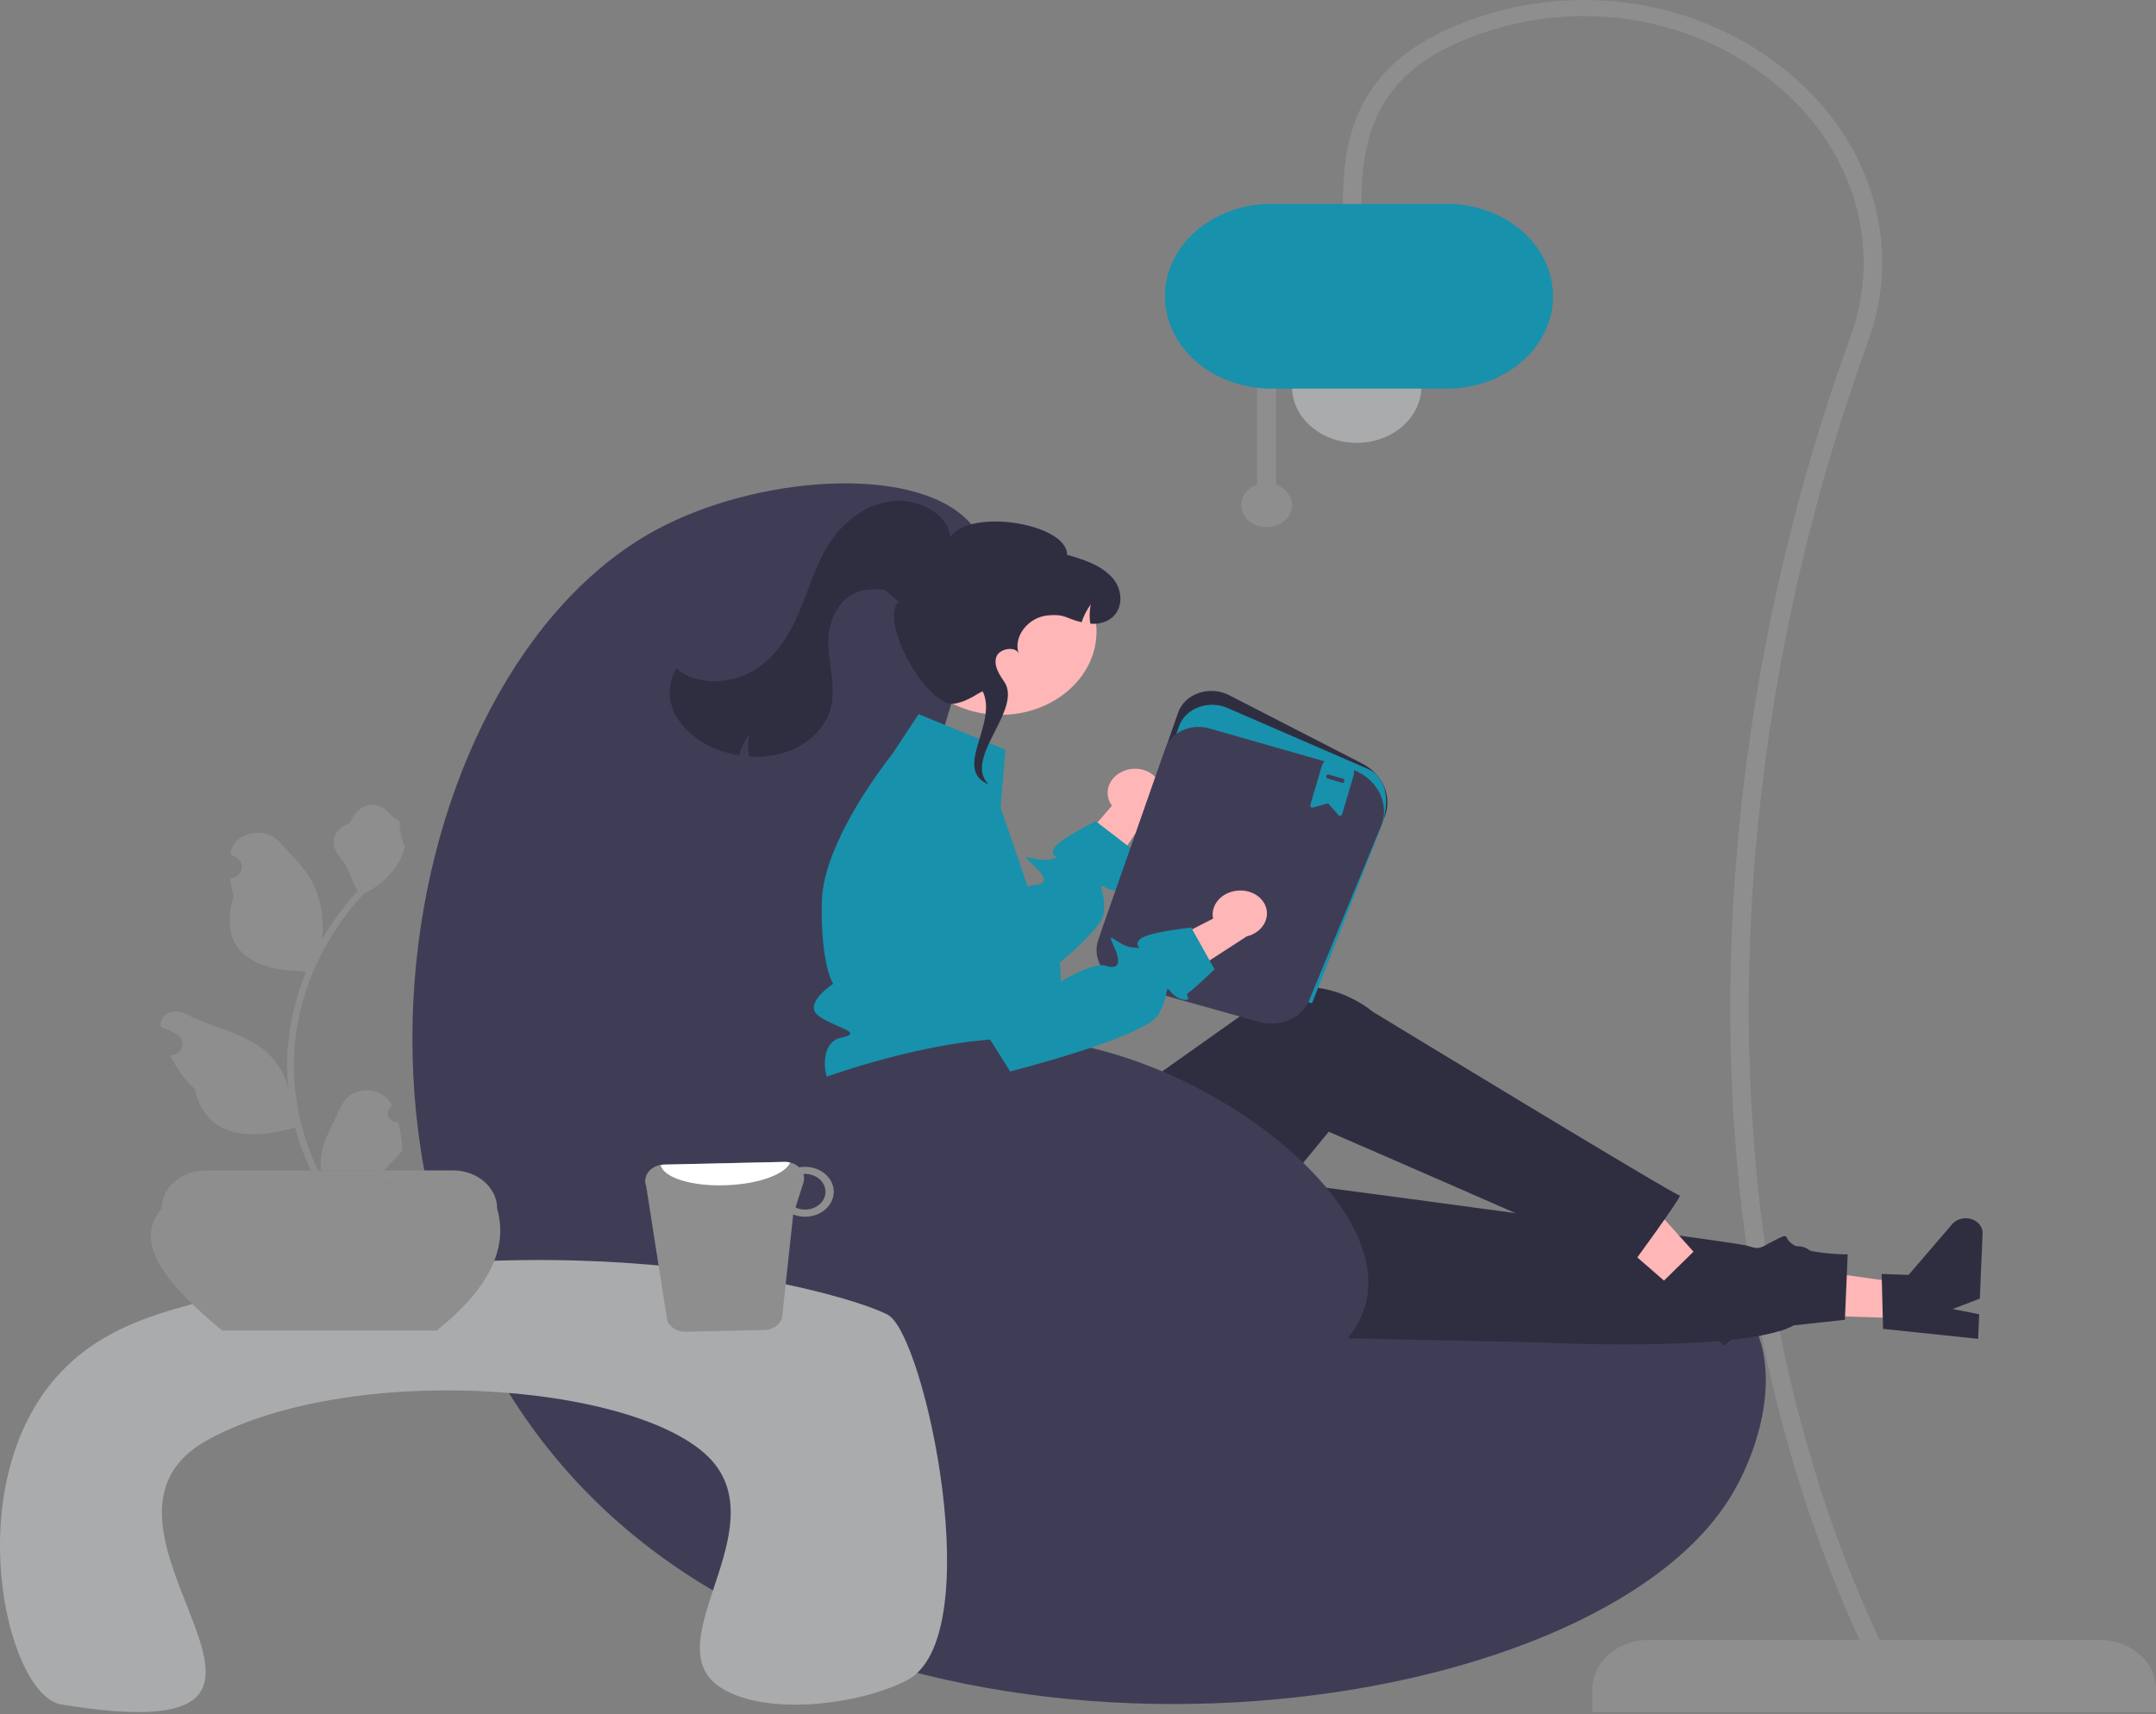 <svg width="650" height="517" viewBox="0 0 650 517" fill="none" xmlns="http://www.w3.org/2000/svg">
<rect x="0" y="0" width="650" height="517" fill="#808080" stroke="none"/>
<path d="M409.019 133.549C419.789 133.549 428.52 125.956 428.52 116.59C428.52 107.224 419.789 99.631 409.019 99.631C398.248 99.631 389.517 107.224 389.517 116.59C389.517 125.956 398.248 133.549 409.019 133.549Z" fill="#AAABAC"/>
<path d="M378.985 146.154V114.021H384.73V146.154C386.378 146.734 387.743 147.794 388.591 149.153C389.439 150.512 389.717 152.085 389.377 153.603C389.038 155.12 388.102 156.488 386.73 157.471C385.358 158.454 383.635 158.992 381.858 158.992C380.08 158.992 378.357 158.454 376.985 157.471C375.613 156.488 374.677 155.12 374.338 153.603C373.998 152.085 374.276 150.512 375.124 149.153C375.972 147.794 377.337 146.734 378.985 146.154Z" fill="#8E8E8E"/>
<path d="M351.211 89.335C351.221 81.948 354.599 74.866 360.605 69.643C366.612 64.42 374.755 61.482 383.249 61.474H404.841H410.413H436.181C444.678 61.474 452.827 64.409 458.836 69.634C464.844 74.859 468.219 81.945 468.219 89.335C468.219 96.724 464.844 103.81 458.836 109.035C452.827 114.26 444.678 117.196 436.181 117.196H383.249C374.755 117.187 366.612 114.249 360.605 109.026C354.599 103.803 351.221 96.721 351.211 89.335Z" fill="#1891AC"/>
<path d="M276.632 261.868C281.946 202.739 309.119 174.567 291.72 156.9C275.053 139.977 228.107 143.472 197.958 159.711C116.637 203.511 86.845 378.079 191.491 463.369C290.932 544.416 479.393 518.458 521.275 452.122C531.047 436.644 538.811 409.511 524.508 393.078C488.999 352.28 359.897 426.176 302.497 379.957C268.48 352.566 273.715 294.318 276.632 261.868Z" fill="#3F3D56"/>
<path d="M338.794 232.492C336.819 233.282 335.276 234.711 334.494 236.475C333.712 238.24 333.753 240.199 334.607 241.938C334.787 242.289 335 242.626 335.244 242.947L317.79 263.214L326.499 274.534L346.958 244.523C348.408 243.54 349.442 242.167 349.9 240.619C350.358 239.071 350.214 237.435 349.491 235.965C349.07 235.133 348.464 234.38 347.709 233.751C346.953 233.122 346.063 232.628 345.088 232.298C344.113 231.969 343.073 231.809 342.027 231.829C340.982 231.848 339.95 232.047 338.993 232.413C338.926 232.439 338.86 232.465 338.794 232.492Z" fill="#FFB6B6"/>
<path d="M338.78 267.436C339.922 268.317 336.754 269.404 333.402 267.689C332.443 267.192 332.033 266.986 331.926 267.117C331.656 267.445 333.23 269.863 332.809 275.233C332.551 278.439 326.429 284.465 319.478 290.341C310.08 298.289 299.152 305.955 299.152 305.955L255.084 275.233L248.294 267.061C248.916 263.834 249.849 260.658 251.085 257.567C252.788 253.289 254.811 249.112 257.142 245.064C258.392 242.862 259.675 240.763 260.903 238.832L300.521 276.789C300.521 276.789 305.78 269.423 309.854 267.417C310.373 267.128 310.964 266.952 311.578 266.902C315.695 266.733 315.943 264.783 311.169 260.538C306.394 256.292 312.419 260.257 316.665 259.113C320.911 257.97 316.665 259.113 317.559 256.255C318.454 253.396 330.363 247.661 330.363 247.661L330.859 248.045L342.433 256.93C342.433 256.93 339.62 263.64 338.845 265.055C338.068 266.47 337.648 266.545 338.78 267.436Z" fill="#1891AC"/>
<path d="M576.005 397.63L576.444 387.292L530.801 380.901L530.153 396.158L576.005 397.63Z" fill="#FFB6B6"/>
<path d="M567.72 400.742L567.287 384.19L575.424 384.451L588.56 369.149C589.209 368.393 590.118 367.838 591.156 367.563C592.194 367.289 593.305 367.31 594.328 367.624C595.35 367.937 596.231 368.527 596.841 369.307C597.451 370.087 597.759 371.016 597.719 371.958L596.884 391.621L588.692 394.751L596.685 396.333L596.37 403.746L567.72 400.742Z" fill="#2F2E41"/>
<path d="M319.12 401.654L463.689 404.842C463.689 404.842 508.562 407.096 531.147 402.732C533.131 402.349 534.944 401.914 536.539 401.423C538.202 400.91 539.628 400.335 540.766 399.691L556.213 397.996L557.05 378.265C557.05 378.265 547.604 378.325 542.174 376.125C536.743 373.925 540.518 371.232 535.34 373.88C533.908 374.612 532.914 375.166 532.141 375.558C530.117 376.586 529.602 376.509 526.706 375.629C526.666 375.616 526.607 375.602 526.531 375.585C519.026 373.925 339.128 350.079 339.128 350.079L319.12 401.654Z" fill="#2F2E41"/>
<path d="M509.624 393.092L518.031 385.774L489.568 354.092L477.16 364.895L509.624 393.092Z" fill="#FFB6B6"/>
<path d="M501.116 386.725L513.744 374.335L519.504 379.339L541.102 375.891C542.168 375.72 543.27 375.851 544.245 376.263C545.221 376.676 546.019 377.348 546.523 378.183C547.028 379.018 547.212 379.972 547.049 380.904C546.887 381.836 546.386 382.699 545.619 383.367L529.63 397.288L521.175 394.737L525.798 400.624L519.769 405.873L501.116 386.725Z" fill="#2F2E41"/>
<path d="M262.083 332.801L263.52 361.855C265.212 396.057 308.525 416.757 342.111 398.9C342.73 398.571 343.351 398.23 343.975 397.877C343.975 397.877 356.707 394.903 356.321 390.194C355.934 385.485 359.045 383.193 361.797 384.478C364.55 385.762 400.591 341.281 400.591 341.281C400.591 341.281 475.473 373.764 491.993 381.41C491.993 381.41 507.524 360.292 506.398 360.513C505.272 360.735 413.76 305.035 413.76 305.035C413.76 305.035 398.852 291.914 380.359 300.577C379.973 301.85 380.303 301.894 380.303 301.894L319.212 345.183L310.581 330.927L262.083 332.801Z" fill="#2F2E41"/>
<path d="M319.683 296.48C319.567 297.822 319.347 299.156 319.025 300.473C318.585 302.378 317.876 304.229 316.913 305.983C316.913 305.983 316.913 307.942 312.602 314.503C308.291 321.063 313.68 318.252 316.913 323.125C320.146 327.989 316.913 325.749 313.324 328.88C312.291 329.791 311.557 330.926 311.199 332.167C310.84 333.408 310.871 334.71 311.287 335.937C311.287 335.937 264.988 335.965 256.366 333.153C247.744 330.342 245.783 314.503 253.51 312.938C261.227 311.372 251.172 309.817 246.634 306.208C242.097 302.6 251.172 296.696 251.172 296.696C251.172 296.696 247.432 291.082 247.744 272.234C247.788 270.501 247.972 268.772 248.294 267.061C248.916 263.834 249.849 260.658 251.085 257.567C252.788 253.289 254.811 249.112 257.142 245.064C258.392 242.862 259.675 240.763 260.903 238.832C261.097 238.532 261.281 238.242 261.475 237.951C263.813 234.352 265.947 231.409 267.359 229.525C268.447 228.063 269.105 227.239 269.105 227.239L276.951 215.373L303.139 226.048L301.652 243.509L309.854 267.417L312.332 274.662C312.332 274.662 311.653 274.69 312.462 275.655C316.184 279.959 318.598 285.01 319.478 290.341C319.788 292.376 319.857 294.433 319.683 296.48Z" fill="#1891AC"/>
<path d="M395.312 298.362L394.821 298.224L332.139 280.671L355.237 214.773C355.697 213.461 356.494 212.257 357.567 211.251C358.64 210.246 359.961 209.465 361.431 208.968C362.902 208.471 364.483 208.271 366.055 208.382C367.627 208.494 369.15 208.915 370.508 209.612L410.564 230.193C413.735 231.82 416.147 234.365 417.38 237.382C418.612 240.399 418.586 243.696 417.306 246.698L395.312 298.362Z" fill="#2F2E41"/>
<path d="M395.567 302.551L332.381 284.857L355.479 218.959C355.939 217.647 356.735 216.443 357.808 215.437C358.881 214.432 360.203 213.651 361.673 213.154C363.144 212.657 364.724 212.457 366.297 212.569C367.869 212.68 369.392 213.101 370.75 213.799L412.718 232.02C419.023 235.259 418.876 243.641 415.948 250.519L395.567 302.551Z" fill="#1891AC"/>
<path d="M389.241 307.321C387.786 308.034 386.176 308.477 384.514 308.621C382.851 308.765 381.173 308.606 379.585 308.156L339.198 296.846C336.099 295.965 333.519 294.066 332.009 291.554C330.499 289.042 330.178 286.115 331.115 283.4L351.363 225.633C351.768 224.479 352.433 223.407 353.321 222.479C354.208 221.552 355.299 220.788 356.531 220.232C357.762 219.676 359.109 219.34 360.492 219.242C361.875 219.145 363.266 219.289 364.584 219.665L406.437 231.616C408.431 232.185 410.274 233.096 411.857 234.295C413.439 235.494 414.729 236.957 415.651 238.597C416.573 240.237 417.107 242.021 417.222 243.843C417.338 245.666 417.032 247.49 416.323 249.208L394.674 301.696C393.702 304.079 391.773 306.076 389.241 307.321Z" fill="#3F3D56"/>
<path d="M301.659 215.576C317.635 215.576 330.586 204.313 330.586 190.42C330.586 176.527 317.635 165.265 301.659 165.265C285.683 165.265 272.732 176.527 272.732 190.42C272.732 204.313 285.683 215.576 301.659 215.576Z" fill="#FFB6B6"/>
<path d="M203.841 215.955C206.495 220.43 210.848 223.968 216.161 225.97C218.281 226.81 220.51 227.424 222.8 227.798C223.447 225.566 224.483 223.433 225.872 221.473C225.409 223.682 225.409 225.945 225.872 228.154C229.36 228.402 232.87 228.023 236.183 227.041C239.436 226.078 242.387 224.47 244.801 222.343C247.215 220.217 249.026 217.63 250.09 214.788C252.394 208.12 249.912 200.998 249.717 194.038C249.515 187.077 253.316 178.752 261.262 177.891C267.314 177.234 266.565 177.744 270.914 181.461C264.831 187.337 279.659 213.36 287.615 212.21C292.114 211.56 295.424 208.455 296.314 208.562C300.869 218.265 287.165 232.025 298.034 236.542L297.228 235.614C291.539 227.441 308.373 213.636 302.684 205.463C301.098 203.176 299.448 200.496 300.43 197.966C301.361 195.561 306.078 194.8 307.073 196.989C305.455 191.972 309.971 186.084 315.97 185.572C321.298 185.115 320.991 186.436 326.071 187.641C326.721 185.737 327.656 183.917 328.854 182.227C328.448 184.155 328.398 186.127 328.706 188.069C330.538 188.259 332.392 187.918 333.978 187.099C338.67 184.653 338.81 178.339 335.587 174.496C332.358 170.653 326.95 168.755 321.732 167.319C321.684 157.723 291.992 153.13 286.531 162.051C285.969 154.827 276.447 149.961 268.244 151.188C260.042 152.416 253.57 158.135 249.625 164.511C245.68 170.881 243.722 178.014 240.834 184.799C237.947 191.585 233.819 198.351 226.904 202.377C219.99 206.397 209.715 206.763 203.942 201.551C202.625 203.776 201.93 206.24 201.912 208.743C201.895 211.245 202.556 213.716 203.841 215.955Z" fill="#2F2E41"/>
<path d="M233.523 330.99C234.121 330.574 234.77 330.217 235.459 329.924C246.531 325.132 280.963 312.693 307.886 313.203C359.687 314.185 425.612 363.902 410.269 397.288C398.595 422.692 340.554 437.145 298.186 425.586C238.832 409.391 215.404 343.553 233.523 330.99Z" fill="#3F3D56"/>
<path d="M18.471 514.008C1.544 511.231 -13.439 444.915 19.864 412.255C31.274 401.065 45.507 396.194 64.439 391.662C173.405 365.574 256.515 390.437 267.684 396.507C278.828 402.564 298.364 493.822 273.382 506.74C259.326 514.008 231.467 517.642 217.664 509.162C197.353 496.686 231.445 464.322 216.271 442.538C199.052 417.818 108.379 409.491 62.92 434.059C14.419 460.27 114.459 529.755 18.471 514.008Z" fill="#AAABAC"/>
<path d="M201.161 398.244C201.555 399.243 202.304 400.107 203.298 400.713C204.293 401.319 205.483 401.635 206.698 401.616L230.421 401.085C231.644 401.065 232.826 400.7 233.792 400.047C234.757 399.393 235.453 398.485 235.776 397.459L239.133 366.242C240.324 366.711 241.621 366.943 242.928 366.92C245.222 366.87 247.399 366.029 248.98 364.583C250.562 363.137 251.418 361.205 251.36 359.21C251.302 357.215 250.336 355.322 248.673 353.947C247.011 352.572 244.788 351.827 242.494 351.877C241.972 351.876 241.45 351.923 240.939 352.018C240.384 351.495 239.708 351.079 238.957 350.797C238.205 350.515 237.393 350.373 236.575 350.38L200.083 351.2C199.781 351.209 199.48 351.242 199.183 351.297C198.383 351.427 197.624 351.704 196.957 352.11C196.291 352.516 195.732 353.042 195.318 353.652C194.905 354.262 194.646 354.941 194.56 355.645C194.474 356.349 194.563 357.061 194.819 357.733L201.161 398.244ZM239.822 364.122L242.211 356.683C242.482 355.824 242.489 354.917 242.229 354.055C242.345 354.055 242.447 354.007 242.563 354.007C244.201 353.978 245.785 354.514 246.968 355.499C248.152 356.484 248.838 357.837 248.876 359.261C248.914 360.685 248.302 362.065 247.173 363.097C246.044 364.129 244.49 364.729 242.853 364.767C241.794 364.795 240.746 364.573 239.822 364.122Z" fill="#8E8E8E"/>
<path d="M199.183 351.297C199.961 355.163 208.701 357.88 219.212 357.408C228.876 357.021 236.779 354.069 238.226 350.572C237.691 350.434 237.133 350.369 236.575 350.38L200.083 351.2C199.781 351.209 199.48 351.242 199.183 351.297Z" fill="white"/>
<path d="M373.63 268.55C371.458 268.619 369.402 269.423 367.9 270.79C366.398 272.157 365.569 273.979 365.589 275.87C365.6 276.254 365.647 276.637 365.731 277.014L340.657 289.887L343.692 303.25L375.848 282.386C377.62 281.963 379.182 281.042 380.29 279.766C381.397 278.49 381.988 276.931 381.969 275.333C381.948 274.423 381.722 273.526 381.303 272.693C380.884 271.86 380.28 271.106 379.526 270.476C378.772 269.845 377.882 269.35 376.908 269.019C375.934 268.687 374.895 268.526 373.849 268.544C373.776 268.545 373.703 268.547 373.63 268.55Z" fill="#FFB6B6"/>
<path d="M353.09 299.239C352.42 298.458 352.131 298.13 351.979 298.22C351.586 298.426 351.964 301.187 349.203 305.999C345.315 312.758 304.554 323.111 304.554 323.111L277.461 280.01L269.853 251.866C269.586 250.885 269.457 249.88 269.468 248.871C276.251 244.72 283.456 241.114 290.991 238.097C294.002 239.583 296.298 241.961 297.458 244.797L318.716 296.641C318.716 296.641 329.412 289.99 333.292 291.211C337.166 292.439 338.266 290.717 335.734 285.203C333.202 279.688 337.003 285.364 341.426 285.725C345.857 286.091 341.426 285.725 343.519 283.385C345.612 281.045 359.145 279.729 359.145 279.729L359.433 280.251L364.677 289.633L366.178 292.328C366.178 292.328 360.619 297.574 359.277 298.619C357.929 299.673 357.513 299.6 358.173 300.799C358.824 301.994 355.42 301.939 353.09 299.239Z" fill="#1891AC"/>
<path fill-rule="evenodd" clip-rule="evenodd" d="M118.288 338.029C118.807 338.314 119.414 338.455 120.028 338.43C120.846 341.298 121.236 344.246 121.189 347.2L121.188 347.202C120.74 347.684 120.289 348.165 119.839 348.646C119.39 349.126 118.941 349.605 118.494 350.086C118.46 350.125 118.422 350.162 118.383 350.197C117.525 351.113 116.666 352.032 115.808 352.952H96.777C96.633 351.516 96.661 350.068 96.864 348.633C97.465 344.389 99.518 340.321 101.55 336.295C102.091 335.222 102.631 334.152 103.142 333.083C103.749 331.809 104.775 330.72 106.092 329.952C107.409 329.184 108.957 328.772 110.543 328.767C112.128 328.762 113.68 329.164 115.003 329.923C116.327 330.683 117.362 331.765 117.981 333.035C118.008 333.092 118.035 333.148 118.062 333.205L117.857 333.915C117.406 334.278 117.094 334.752 116.963 335.274C116.833 335.796 116.89 336.34 117.127 336.833C117.364 337.326 117.769 337.743 118.288 338.029ZM95.878 352.952H96.777C96.871 353.892 97.04 354.827 97.282 355.75C96.794 354.824 96.326 353.891 95.878 352.952ZM93.678 352.952C94.295 354.281 94.951 355.597 95.645 356.899H119.432C119.501 356.712 119.565 356.521 119.628 356.332C119.642 356.289 119.656 356.245 119.671 356.202C117.469 356.323 115.258 356.208 113.089 355.861C113.995 354.894 114.901 353.923 115.808 352.952H136.616C140.134 352.952 143.508 354.167 145.995 356.331C148.483 358.494 149.881 361.428 149.881 364.488C153.36 376.615 147.144 388.873 131.641 401.257H66.975C51.012 387.953 39.598 375.131 48.736 364.488C48.736 361.428 50.133 358.494 52.621 356.331C55.109 354.167 58.483 352.952 62.001 352.952H93.678ZM93.678 352.952H95.878C91.096 342.923 88.62 332.165 88.602 321.289C88.601 318.304 88.792 315.321 89.174 312.355C89.489 309.923 89.927 307.508 90.487 305.111C93.542 292.103 100.102 279.912 109.627 269.537C114.237 267.35 117.966 263.986 120.31 259.899C121.159 258.429 121.759 256.861 122.092 255.242C121.572 255.302 120.131 248.414 120.523 247.991C120.146 247.493 119.613 247.126 119.078 246.756C118.585 246.416 118.089 246.074 117.71 245.626C113.773 240.985 108.349 241.795 105.518 248.103C99.469 250.757 99.41 255.16 103.122 259.394C104.399 260.851 105.08 262.587 105.764 264.329C106.345 265.809 106.928 267.293 107.879 268.618C107.82 268.684 107.759 268.75 107.699 268.815C107.651 268.867 107.604 268.918 107.556 268.969C107.447 269.086 107.338 269.203 107.231 269.322C103.335 273.679 99.939 278.358 97.092 283.291C97.784 277.764 96.958 272.174 94.681 266.979C92.799 263.03 89.574 259.59 86.382 256.184C85.661 255.415 84.941 254.647 84.239 253.876C79.664 248.849 70.282 251.043 69.476 257.415L69.467 257.492L69.453 257.6C70.019 257.878 70.573 258.172 71.115 258.484C71.796 258.879 72.323 259.445 72.628 260.105C72.933 260.766 73.002 261.491 72.825 262.186C72.648 262.882 72.233 263.514 71.636 264.001C71.038 264.487 70.286 264.806 69.477 264.914L69.394 264.925C69.595 266.699 69.952 268.456 70.46 270.182C65.573 286.616 76.123 292.601 91.186 292.87C91.255 292.901 91.324 292.932 91.393 292.962L91.41 292.97L91.439 292.983C91.684 293.093 91.927 293.202 92.175 293.307C89.315 300.356 87.52 307.698 86.838 315.15C86.451 319.546 86.474 323.962 86.906 328.354L86.88 328.199C85.789 323.314 82.792 318.907 78.397 315.721C74.6 313.008 69.891 311.292 65.23 309.594C61.877 308.372 58.549 307.159 55.603 305.591C54.854 305.173 53.984 304.95 53.094 304.948C52.205 304.946 51.333 305.166 50.583 305.58C49.832 305.995 49.233 306.588 48.857 307.289C48.481 307.99 48.343 308.77 48.46 309.537C48.469 309.591 48.479 309.646 48.489 309.7C49.538 310.072 50.561 310.5 51.549 310.983C52.115 311.26 52.669 311.555 53.211 311.867C53.891 312.262 54.419 312.827 54.724 313.488C55.029 314.149 55.097 314.874 54.92 315.569C54.743 316.264 54.329 316.897 53.731 317.383C53.134 317.87 52.382 318.189 51.572 318.297L51.489 318.308C51.43 318.316 51.379 318.323 51.319 318.331C53.113 322.055 55.631 325.484 58.762 328.466C61.817 342.811 74.94 344.172 88.978 339.995H88.986C90.156 344.417 91.725 348.749 93.678 352.952Z" fill="#8E8E8E"/>
<path d="M95.645 356.899H119.432C119.501 356.712 119.565 356.521 119.628 356.332L119.671 356.202C117.469 356.323 115.258 356.208 113.089 355.861C113.995 354.894 114.901 353.923 115.808 352.952H96.777C96.871 353.892 97.04 354.827 97.282 355.75C96.794 354.824 96.326 353.891 95.878 352.952H93.678C94.295 354.281 94.951 355.597 95.645 356.899Z" fill="#8E8E8E"/>
<path d="M532.141 375.558C519.474 286.007 531.788 189.769 563.066 103.334C568.496 88.698 568.888 73.002 564.193 58.175C559.498 43.348 549.922 30.038 536.642 19.883C510.111 -0.706 473.533 -5.722 441.178 6.792C409.543 19.029 404.925 40.26 404.841 61.474H410.413C410.513 38.913 416.272 21.73 443.443 11.219C473.767 -0.509 508.057 4.195 532.932 23.499C545.405 33.037 554.4 45.538 558.809 59.464C563.219 73.389 562.851 88.132 557.751 101.879C526.224 189.003 513.914 285.652 526.531 375.585C526.607 375.602 526.666 375.616 526.706 375.629C529.602 376.509 530.117 376.586 532.141 375.558Z" fill="#8E8E8E"/>
<path d="M536.539 401.423C534.944 401.914 533.131 402.349 531.147 402.732C537.555 434.68 547.295 465.535 560.635 494.531L566.221 493.626C552.738 464.523 542.942 433.523 536.539 401.423Z" fill="#8E8E8E"/>
<path d="M480.06 509.377V516.304H500.213H510.846H515.932H521.265H566.323H650V509.377C650 505.44 648.201 501.663 645 498.879C641.798 496.095 637.455 494.531 632.928 494.531H566.734L567 495L560 495.5L560.635 494.531H497.132C492.604 494.531 488.262 496.095 485.06 498.879C481.858 501.663 480.06 505.44 480.06 509.377Z" fill="#8E8E8E"/>
<path d="M560 495.5L567 495L566.734 494.531L566.221 493.626L560.635 494.531L560 495.5Z" fill="#8E8E8E"/>
<g clip-path="url(#clip0_1608_299)">
<path d="M405.951 230.174C407.576 230.652 408.65 231.849 408.06 233.916L404.668 245.423C404.63 245.551 404.568 245.673 404.486 245.773C404.355 245.932 404.183 246.029 404.003 246.042C403.829 246.057 403.664 245.976 403.552 245.827L400.391 242.229L395.776 243.54C395.669 243.573 395.555 243.582 395.453 243.552C395.117 243.453 394.95 243.025 395.075 242.601L398.467 231.094C399.075 229.033 400.633 228.609 402.252 229.086L405.951 230.174ZM405.009 234.872L400.494 233.544C400.237 233.468 399.949 233.672 399.85 234.005C399.752 234.338 399.884 234.666 400.141 234.742L404.656 236.07C404.914 236.146 405.202 235.941 405.3 235.608C405.398 235.275 405.267 234.948 405.009 234.872Z" fill="#1891AC"/>
</g>
<defs>
<clipPath id="clip0_1608_299">
<rect width="14.999" height="18.966" fill="white" transform="matrix(0.959 0.282 -0.283 0.959 397.363 226)"/>
</clipPath>
</defs>
</svg>
